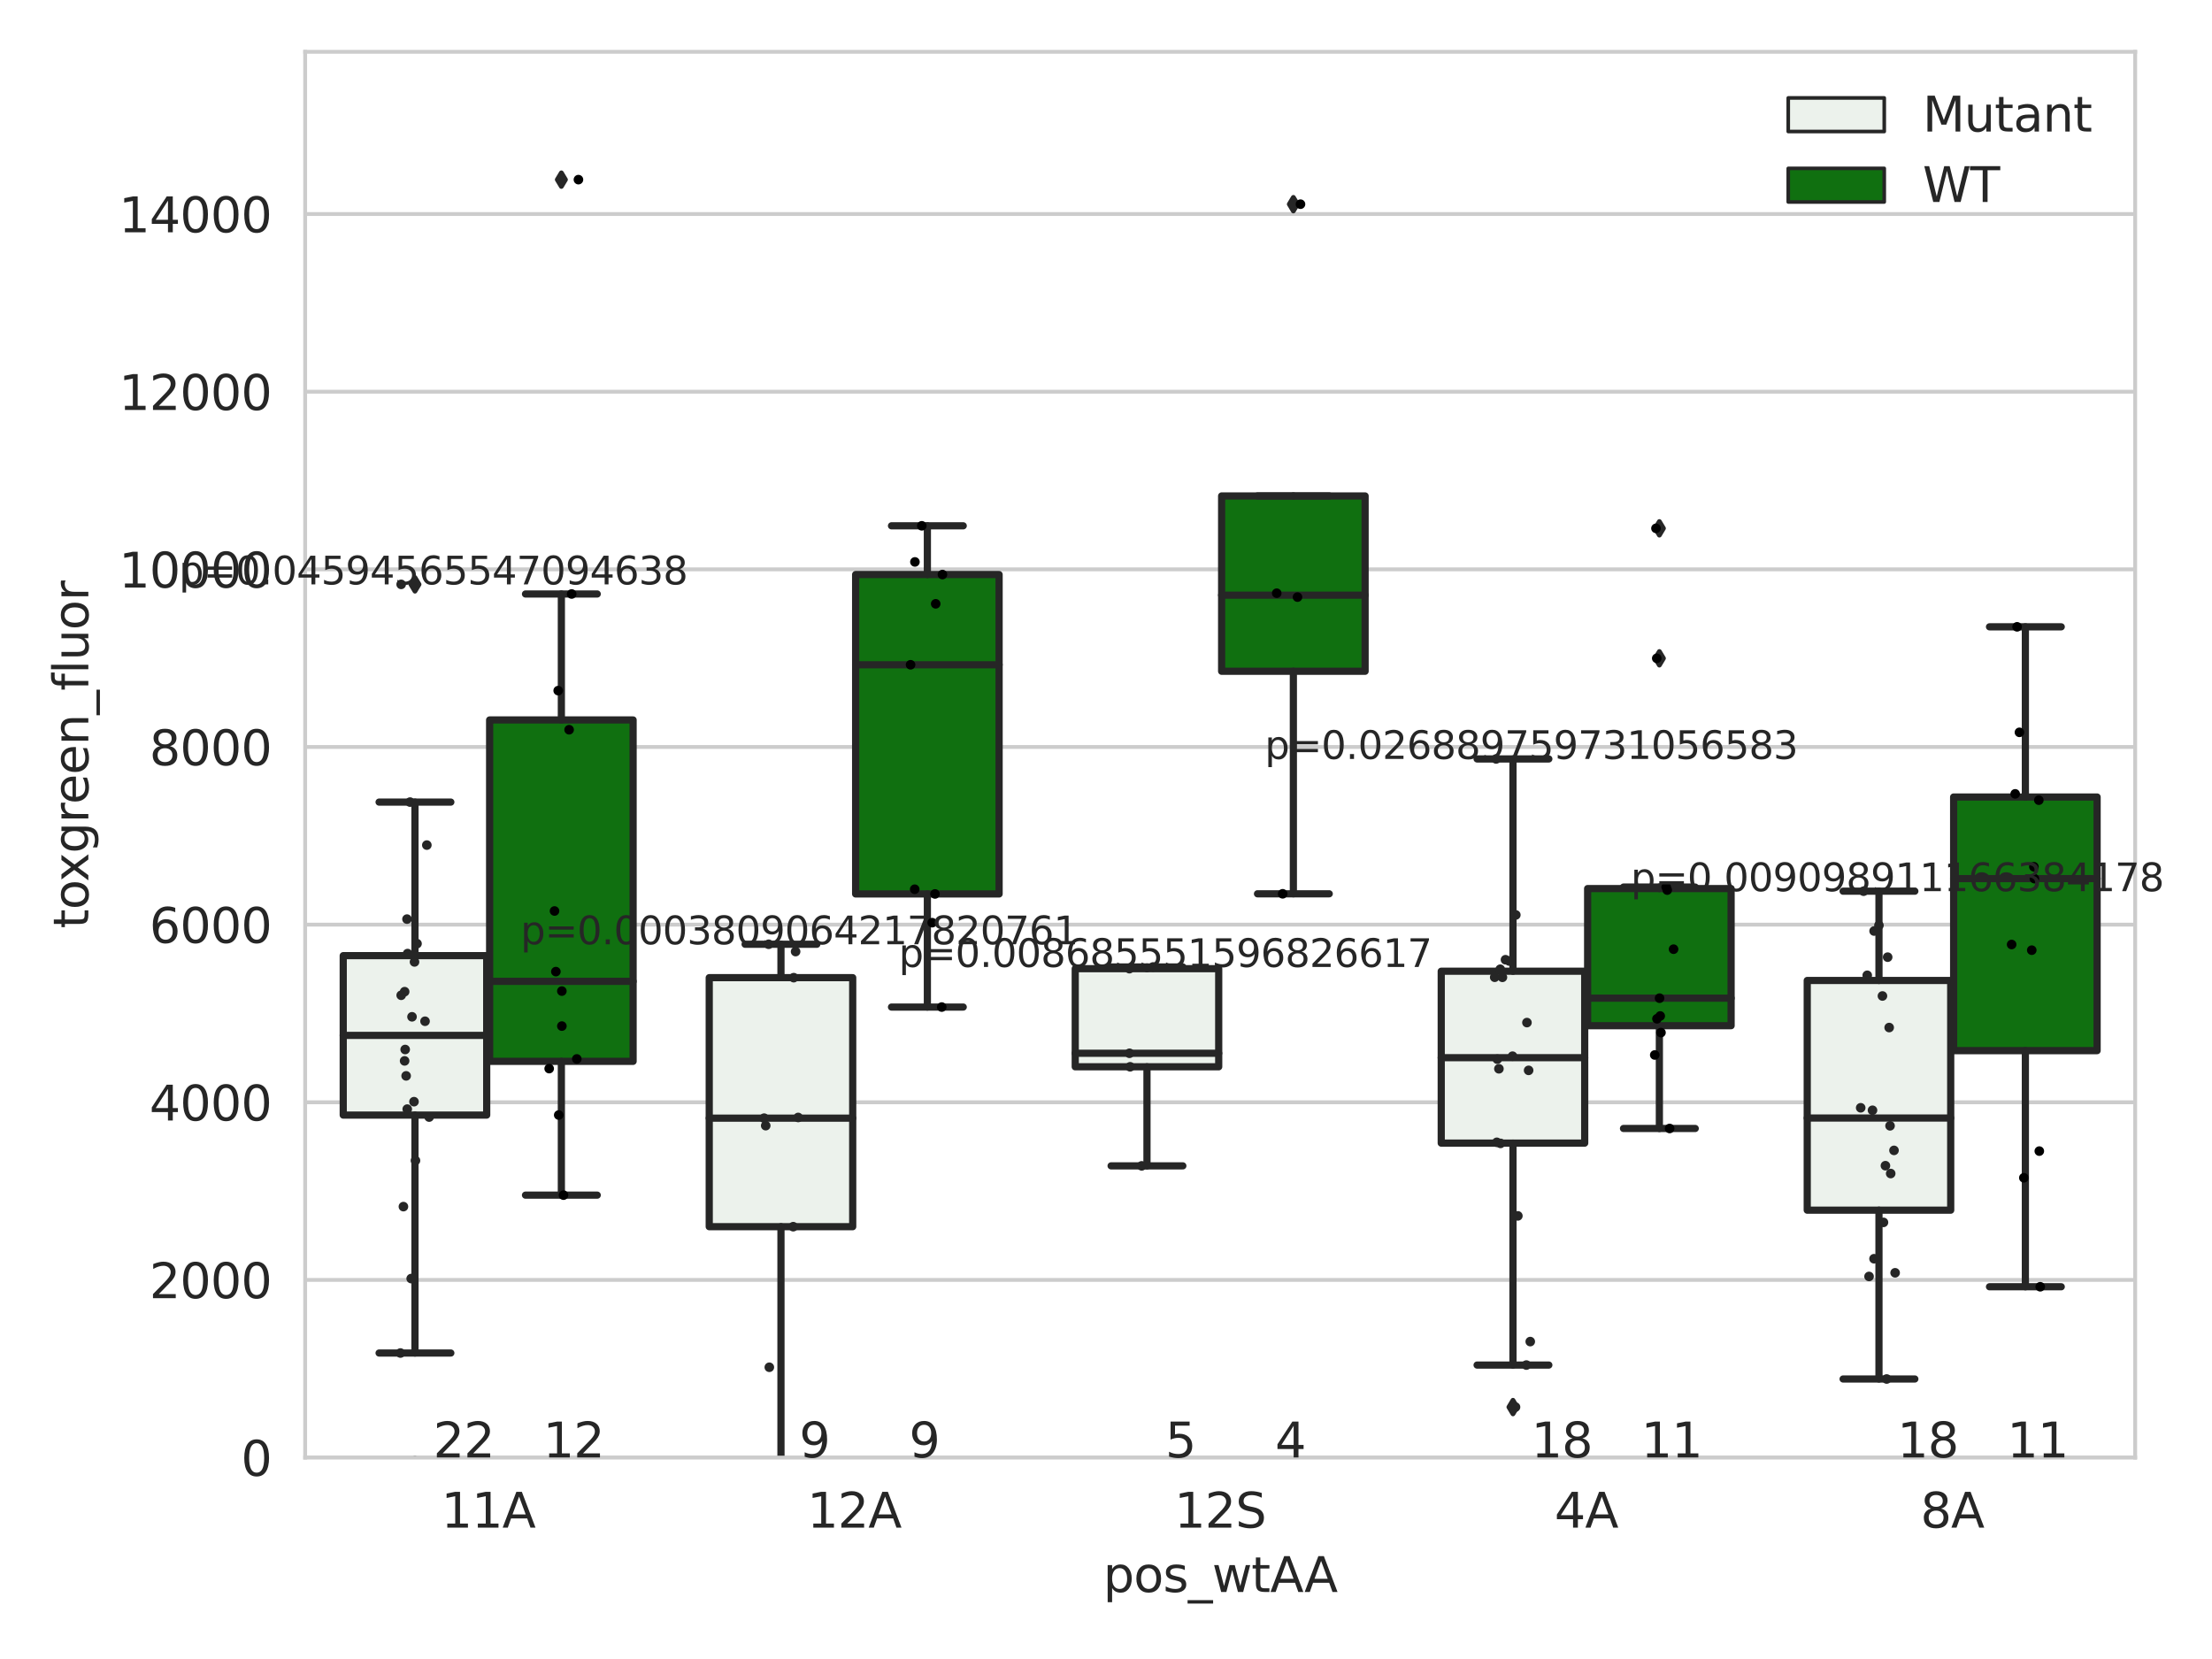 <?xml version="1.0" encoding="utf-8" standalone="no"?>
<!DOCTYPE svg PUBLIC "-//W3C//DTD SVG 1.1//EN"
  "http://www.w3.org/Graphics/SVG/1.1/DTD/svg11.dtd">
<svg xmlns:xlink="http://www.w3.org/1999/xlink" width="460.8pt" height="345.6pt" viewBox="0 0 460.8 345.6" xmlns="http://www.w3.org/2000/svg" version="1.1">
 <defs>
  <style type="text/css">*{stroke-linejoin: round; stroke-linecap: butt}</style>
 </defs>
 <g id="figure_1">
  <g id="patch_1">
   <path d="M 0 345.6 
L 460.8 345.6 
L 460.8 0 
L 0 0 
z
" style="fill: #ffffff"/>
  </g>
  <g id="axes_1">
   <g id="patch_2">
    <path d="M 63.571 303.64 
L 444.796 303.64 
L 444.796 10.8 
L 63.571 10.8 
z
" style="fill: #ffffff"/>
   </g>
   <g id="matplotlib.axis_1">
    <g id="xtick_1">
     <g id="text_1">
      <!-- 11A -->
      <g style="fill: #262626" transform="translate(91.911 318.238)scale(0.1 -0.1)">
       <defs>
        <path id="DejaVuSans-31" d="M 794 531 
L 1825 531 
L 1825 4091 
L 703 3866 
L 703 4441 
L 1819 4666 
L 2450 4666 
L 2450 531 
L 3481 531 
L 3481 0 
L 794 0 
L 794 531 
z
" transform="scale(0.016)"/>
        <path id="DejaVuSans-41" d="M 2188 4044 
L 1331 1722 
L 3047 1722 
L 2188 4044 
z
M 1831 4666 
L 2547 4666 
L 4325 0 
L 3669 0 
L 3244 1197 
L 1141 1197 
L 716 0 
L 50 0 
L 1831 4666 
z
" transform="scale(0.016)"/>
       </defs>
       <use xlink:href="#DejaVuSans-31"/>
       <use xlink:href="#DejaVuSans-31" x="63.623"/>
       <use xlink:href="#DejaVuSans-41" x="127.246"/>
      </g>
     </g>
    </g>
    <g id="xtick_2">
     <g id="text_2">
      <!-- 12A -->
      <g style="fill: #262626" transform="translate(168.156 318.238)scale(0.1 -0.1)">
       <defs>
        <path id="DejaVuSans-32" d="M 1228 531 
L 3431 531 
L 3431 0 
L 469 0 
L 469 531 
Q 828 903 1448 1529 
Q 2069 2156 2228 2338 
Q 2531 2678 2651 2914 
Q 2772 3150 2772 3378 
Q 2772 3750 2511 3984 
Q 2250 4219 1831 4219 
Q 1534 4219 1204 4116 
Q 875 4013 500 3803 
L 500 4441 
Q 881 4594 1212 4672 
Q 1544 4750 1819 4750 
Q 2544 4750 2975 4387 
Q 3406 4025 3406 3419 
Q 3406 3131 3298 2873 
Q 3191 2616 2906 2266 
Q 2828 2175 2409 1742 
Q 1991 1309 1228 531 
z
" transform="scale(0.016)"/>
       </defs>
       <use xlink:href="#DejaVuSans-31"/>
       <use xlink:href="#DejaVuSans-32" x="63.623"/>
       <use xlink:href="#DejaVuSans-41" x="127.246"/>
      </g>
     </g>
    </g>
    <g id="xtick_3">
     <g id="text_3">
      <!-- 12S -->
      <g style="fill: #262626" transform="translate(244.647 318.238)scale(0.1 -0.1)">
       <defs>
        <path id="DejaVuSans-53" d="M 3425 4513 
L 3425 3897 
Q 3066 4069 2747 4153 
Q 2428 4238 2131 4238 
Q 1616 4238 1336 4038 
Q 1056 3838 1056 3469 
Q 1056 3159 1242 3001 
Q 1428 2844 1947 2747 
L 2328 2669 
Q 3034 2534 3370 2195 
Q 3706 1856 3706 1288 
Q 3706 609 3251 259 
Q 2797 -91 1919 -91 
Q 1588 -91 1214 -16 
Q 841 59 441 206 
L 441 856 
Q 825 641 1194 531 
Q 1563 422 1919 422 
Q 2459 422 2753 634 
Q 3047 847 3047 1241 
Q 3047 1584 2836 1778 
Q 2625 1972 2144 2069 
L 1759 2144 
Q 1053 2284 737 2584 
Q 422 2884 422 3419 
Q 422 4038 858 4394 
Q 1294 4750 2059 4750 
Q 2388 4750 2728 4690 
Q 3069 4631 3425 4513 
z
" transform="scale(0.016)"/>
       </defs>
       <use xlink:href="#DejaVuSans-31"/>
       <use xlink:href="#DejaVuSans-32" x="63.623"/>
       <use xlink:href="#DejaVuSans-53" x="127.246"/>
      </g>
     </g>
    </g>
    <g id="xtick_4">
     <g id="text_4">
      <!-- 4A -->
      <g style="fill: #262626" transform="translate(323.827 318.238)scale(0.1 -0.1)">
       <defs>
        <path id="DejaVuSans-34" d="M 2419 4116 
L 825 1625 
L 2419 1625 
L 2419 4116 
z
M 2253 4666 
L 3047 4666 
L 3047 1625 
L 3713 1625 
L 3713 1100 
L 3047 1100 
L 3047 0 
L 2419 0 
L 2419 1100 
L 313 1100 
L 313 1709 
L 2253 4666 
z
" transform="scale(0.016)"/>
       </defs>
       <use xlink:href="#DejaVuSans-34"/>
       <use xlink:href="#DejaVuSans-41" x="63.623"/>
      </g>
     </g>
    </g>
    <g id="xtick_5">
     <g id="text_5">
      <!-- 8A -->
      <g style="fill: #262626" transform="translate(400.072 318.238)scale(0.1 -0.1)">
       <defs>
        <path id="DejaVuSans-38" d="M 2034 2216 
Q 1584 2216 1326 1975 
Q 1069 1734 1069 1313 
Q 1069 891 1326 650 
Q 1584 409 2034 409 
Q 2484 409 2743 651 
Q 3003 894 3003 1313 
Q 3003 1734 2745 1975 
Q 2488 2216 2034 2216 
z
M 1403 2484 
Q 997 2584 770 2862 
Q 544 3141 544 3541 
Q 544 4100 942 4425 
Q 1341 4750 2034 4750 
Q 2731 4750 3128 4425 
Q 3525 4100 3525 3541 
Q 3525 3141 3298 2862 
Q 3072 2584 2669 2484 
Q 3125 2378 3379 2068 
Q 3634 1759 3634 1313 
Q 3634 634 3220 271 
Q 2806 -91 2034 -91 
Q 1263 -91 848 271 
Q 434 634 434 1313 
Q 434 1759 690 2068 
Q 947 2378 1403 2484 
z
M 1172 3481 
Q 1172 3119 1398 2916 
Q 1625 2713 2034 2713 
Q 2441 2713 2670 2916 
Q 2900 3119 2900 3481 
Q 2900 3844 2670 4047 
Q 2441 4250 2034 4250 
Q 1625 4250 1398 4047 
Q 1172 3844 1172 3481 
z
" transform="scale(0.016)"/>
       </defs>
       <use xlink:href="#DejaVuSans-38"/>
       <use xlink:href="#DejaVuSans-41" x="63.623"/>
      </g>
     </g>
    </g>
    <g id="text_6">
     <!-- pos_wtAA -->
     <g style="fill: #262626" transform="translate(229.818 331.638)scale(0.1 -0.1)">
      <defs>
       <path id="DejaVuSans-70" d="M 1159 525 
L 1159 -1331 
L 581 -1331 
L 581 3500 
L 1159 3500 
L 1159 2969 
Q 1341 3281 1617 3432 
Q 1894 3584 2278 3584 
Q 2916 3584 3314 3078 
Q 3713 2572 3713 1747 
Q 3713 922 3314 415 
Q 2916 -91 2278 -91 
Q 1894 -91 1617 61 
Q 1341 213 1159 525 
z
M 3116 1747 
Q 3116 2381 2855 2742 
Q 2594 3103 2138 3103 
Q 1681 3103 1420 2742 
Q 1159 2381 1159 1747 
Q 1159 1113 1420 752 
Q 1681 391 2138 391 
Q 2594 391 2855 752 
Q 3116 1113 3116 1747 
z
" transform="scale(0.016)"/>
       <path id="DejaVuSans-6f" d="M 1959 3097 
Q 1497 3097 1228 2736 
Q 959 2375 959 1747 
Q 959 1119 1226 758 
Q 1494 397 1959 397 
Q 2419 397 2687 759 
Q 2956 1122 2956 1747 
Q 2956 2369 2687 2733 
Q 2419 3097 1959 3097 
z
M 1959 3584 
Q 2709 3584 3137 3096 
Q 3566 2609 3566 1747 
Q 3566 888 3137 398 
Q 2709 -91 1959 -91 
Q 1206 -91 779 398 
Q 353 888 353 1747 
Q 353 2609 779 3096 
Q 1206 3584 1959 3584 
z
" transform="scale(0.016)"/>
       <path id="DejaVuSans-73" d="M 2834 3397 
L 2834 2853 
Q 2591 2978 2328 3040 
Q 2066 3103 1784 3103 
Q 1356 3103 1142 2972 
Q 928 2841 928 2578 
Q 928 2378 1081 2264 
Q 1234 2150 1697 2047 
L 1894 2003 
Q 2506 1872 2764 1633 
Q 3022 1394 3022 966 
Q 3022 478 2636 193 
Q 2250 -91 1575 -91 
Q 1294 -91 989 -36 
Q 684 19 347 128 
L 347 722 
Q 666 556 975 473 
Q 1284 391 1588 391 
Q 1994 391 2212 530 
Q 2431 669 2431 922 
Q 2431 1156 2273 1281 
Q 2116 1406 1581 1522 
L 1381 1569 
Q 847 1681 609 1914 
Q 372 2147 372 2553 
Q 372 3047 722 3315 
Q 1072 3584 1716 3584 
Q 2034 3584 2315 3537 
Q 2597 3491 2834 3397 
z
" transform="scale(0.016)"/>
       <path id="DejaVuSans-5f" d="M 3263 -1063 
L 3263 -1509 
L -63 -1509 
L -63 -1063 
L 3263 -1063 
z
" transform="scale(0.016)"/>
       <path id="DejaVuSans-77" d="M 269 3500 
L 844 3500 
L 1563 769 
L 2278 3500 
L 2956 3500 
L 3675 769 
L 4391 3500 
L 4966 3500 
L 4050 0 
L 3372 0 
L 2619 2869 
L 1863 0 
L 1184 0 
L 269 3500 
z
" transform="scale(0.016)"/>
       <path id="DejaVuSans-74" d="M 1172 4494 
L 1172 3500 
L 2356 3500 
L 2356 3053 
L 1172 3053 
L 1172 1153 
Q 1172 725 1289 603 
Q 1406 481 1766 481 
L 2356 481 
L 2356 0 
L 1766 0 
Q 1100 0 847 248 
Q 594 497 594 1153 
L 594 3053 
L 172 3053 
L 172 3500 
L 594 3500 
L 594 4494 
L 1172 4494 
z
" transform="scale(0.016)"/>
      </defs>
      <use xlink:href="#DejaVuSans-70"/>
      <use xlink:href="#DejaVuSans-6f" x="63.477"/>
      <use xlink:href="#DejaVuSans-73" x="124.658"/>
      <use xlink:href="#DejaVuSans-5f" x="176.758"/>
      <use xlink:href="#DejaVuSans-77" x="226.758"/>
      <use xlink:href="#DejaVuSans-74" x="308.545"/>
      <use xlink:href="#DejaVuSans-41" x="347.754"/>
      <use xlink:href="#DejaVuSans-41" x="418.912"/>
     </g>
    </g>
   </g>
   <g id="matplotlib.axis_2">
    <g id="ytick_1">
     <g id="line2d_1">
      <path d="M 63.571 303.64 
L 444.796 303.64 
" clip-path="url(#p46368f289b)" style="fill: none; stroke: #cccccc; stroke-width: 0.8; stroke-linecap: round"/>
     </g>
     <g id="text_7">
      <!-- 0 -->
      <g style="fill: #262626" transform="translate(50.209 307.439)scale(0.1 -0.1)">
       <defs>
        <path id="DejaVuSans-30" d="M 2034 4250 
Q 1547 4250 1301 3770 
Q 1056 3291 1056 2328 
Q 1056 1369 1301 889 
Q 1547 409 2034 409 
Q 2525 409 2770 889 
Q 3016 1369 3016 2328 
Q 3016 3291 2770 3770 
Q 2525 4250 2034 4250 
z
M 2034 4750 
Q 2819 4750 3233 4129 
Q 3647 3509 3647 2328 
Q 3647 1150 3233 529 
Q 2819 -91 2034 -91 
Q 1250 -91 836 529 
Q 422 1150 422 2328 
Q 422 3509 836 4129 
Q 1250 4750 2034 4750 
z
" transform="scale(0.016)"/>
       </defs>
       <use xlink:href="#DejaVuSans-30"/>
      </g>
     </g>
    </g>
    <g id="ytick_2">
     <g id="line2d_2">
      <path d="M 63.571 266.633 
L 444.796 266.633 
" clip-path="url(#p46368f289b)" style="fill: none; stroke: #cccccc; stroke-width: 0.8; stroke-linecap: round"/>
     </g>
     <g id="text_8">
      <!-- 2000 -->
      <g style="fill: #262626" transform="translate(31.121 270.432)scale(0.1 -0.1)">
       <use xlink:href="#DejaVuSans-32"/>
       <use xlink:href="#DejaVuSans-30" x="63.623"/>
       <use xlink:href="#DejaVuSans-30" x="127.246"/>
       <use xlink:href="#DejaVuSans-30" x="190.869"/>
      </g>
     </g>
    </g>
    <g id="ytick_3">
     <g id="line2d_3">
      <path d="M 63.571 229.626 
L 444.796 229.626 
" clip-path="url(#p46368f289b)" style="fill: none; stroke: #cccccc; stroke-width: 0.8; stroke-linecap: round"/>
     </g>
     <g id="text_9">
      <!-- 4000 -->
      <g style="fill: #262626" transform="translate(31.121 233.425)scale(0.1 -0.1)">
       <use xlink:href="#DejaVuSans-34"/>
       <use xlink:href="#DejaVuSans-30" x="63.623"/>
       <use xlink:href="#DejaVuSans-30" x="127.246"/>
       <use xlink:href="#DejaVuSans-30" x="190.869"/>
      </g>
     </g>
    </g>
    <g id="ytick_4">
     <g id="line2d_4">
      <path d="M 63.571 192.619 
L 444.796 192.619 
" clip-path="url(#p46368f289b)" style="fill: none; stroke: #cccccc; stroke-width: 0.8; stroke-linecap: round"/>
     </g>
     <g id="text_10">
      <!-- 6000 -->
      <g style="fill: #262626" transform="translate(31.121 196.418)scale(0.1 -0.1)">
       <defs>
        <path id="DejaVuSans-36" d="M 2113 2584 
Q 1688 2584 1439 2293 
Q 1191 2003 1191 1497 
Q 1191 994 1439 701 
Q 1688 409 2113 409 
Q 2538 409 2786 701 
Q 3034 994 3034 1497 
Q 3034 2003 2786 2293 
Q 2538 2584 2113 2584 
z
M 3366 4563 
L 3366 3988 
Q 3128 4100 2886 4159 
Q 2644 4219 2406 4219 
Q 1781 4219 1451 3797 
Q 1122 3375 1075 2522 
Q 1259 2794 1537 2939 
Q 1816 3084 2150 3084 
Q 2853 3084 3261 2657 
Q 3669 2231 3669 1497 
Q 3669 778 3244 343 
Q 2819 -91 2113 -91 
Q 1303 -91 875 529 
Q 447 1150 447 2328 
Q 447 3434 972 4092 
Q 1497 4750 2381 4750 
Q 2619 4750 2861 4703 
Q 3103 4656 3366 4563 
z
" transform="scale(0.016)"/>
       </defs>
       <use xlink:href="#DejaVuSans-36"/>
       <use xlink:href="#DejaVuSans-30" x="63.623"/>
       <use xlink:href="#DejaVuSans-30" x="127.246"/>
       <use xlink:href="#DejaVuSans-30" x="190.869"/>
      </g>
     </g>
    </g>
    <g id="ytick_5">
     <g id="line2d_5">
      <path d="M 63.571 155.612 
L 444.796 155.612 
" clip-path="url(#p46368f289b)" style="fill: none; stroke: #cccccc; stroke-width: 0.8; stroke-linecap: round"/>
     </g>
     <g id="text_11">
      <!-- 8000 -->
      <g style="fill: #262626" transform="translate(31.121 159.411)scale(0.1 -0.1)">
       <use xlink:href="#DejaVuSans-38"/>
       <use xlink:href="#DejaVuSans-30" x="63.623"/>
       <use xlink:href="#DejaVuSans-30" x="127.246"/>
       <use xlink:href="#DejaVuSans-30" x="190.869"/>
      </g>
     </g>
    </g>
    <g id="ytick_6">
     <g id="line2d_6">
      <path d="M 63.571 118.604 
L 444.796 118.604 
" clip-path="url(#p46368f289b)" style="fill: none; stroke: #cccccc; stroke-width: 0.8; stroke-linecap: round"/>
     </g>
     <g id="text_12">
      <!-- 10000 -->
      <g style="fill: #262626" transform="translate(24.759 122.404)scale(0.1 -0.1)">
       <use xlink:href="#DejaVuSans-31"/>
       <use xlink:href="#DejaVuSans-30" x="63.623"/>
       <use xlink:href="#DejaVuSans-30" x="127.246"/>
       <use xlink:href="#DejaVuSans-30" x="190.869"/>
       <use xlink:href="#DejaVuSans-30" x="254.492"/>
      </g>
     </g>
    </g>
    <g id="ytick_7">
     <g id="line2d_7">
      <path d="M 63.571 81.597 
L 444.796 81.597 
" clip-path="url(#p46368f289b)" style="fill: none; stroke: #cccccc; stroke-width: 0.8; stroke-linecap: round"/>
     </g>
     <g id="text_13">
      <!-- 12000 -->
      <g style="fill: #262626" transform="translate(24.759 85.397)scale(0.1 -0.1)">
       <use xlink:href="#DejaVuSans-31"/>
       <use xlink:href="#DejaVuSans-32" x="63.623"/>
       <use xlink:href="#DejaVuSans-30" x="127.246"/>
       <use xlink:href="#DejaVuSans-30" x="190.869"/>
       <use xlink:href="#DejaVuSans-30" x="254.492"/>
      </g>
     </g>
    </g>
    <g id="ytick_8">
     <g id="line2d_8">
      <path d="M 63.571 44.59 
L 444.796 44.59 
" clip-path="url(#p46368f289b)" style="fill: none; stroke: #cccccc; stroke-width: 0.8; stroke-linecap: round"/>
     </g>
     <g id="text_14">
      <!-- 14000 -->
      <g style="fill: #262626" transform="translate(24.759 48.389)scale(0.1 -0.1)">
       <use xlink:href="#DejaVuSans-31"/>
       <use xlink:href="#DejaVuSans-34" x="63.623"/>
       <use xlink:href="#DejaVuSans-30" x="127.246"/>
       <use xlink:href="#DejaVuSans-30" x="190.869"/>
       <use xlink:href="#DejaVuSans-30" x="254.492"/>
      </g>
     </g>
    </g>
    <g id="text_15">
     <!-- toxgreen_fluor -->
     <g style="fill: #262626" transform="translate(18.401 193.415)rotate(-90)scale(0.1 -0.1)">
      <defs>
       <path id="DejaVuSans-78" d="M 3513 3500 
L 2247 1797 
L 3578 0 
L 2900 0 
L 1881 1375 
L 863 0 
L 184 0 
L 1544 1831 
L 300 3500 
L 978 3500 
L 1906 2253 
L 2834 3500 
L 3513 3500 
z
" transform="scale(0.016)"/>
       <path id="DejaVuSans-67" d="M 2906 1791 
Q 2906 2416 2648 2759 
Q 2391 3103 1925 3103 
Q 1463 3103 1205 2759 
Q 947 2416 947 1791 
Q 947 1169 1205 825 
Q 1463 481 1925 481 
Q 2391 481 2648 825 
Q 2906 1169 2906 1791 
z
M 3481 434 
Q 3481 -459 3084 -895 
Q 2688 -1331 1869 -1331 
Q 1566 -1331 1297 -1286 
Q 1028 -1241 775 -1147 
L 775 -588 
Q 1028 -725 1275 -790 
Q 1522 -856 1778 -856 
Q 2344 -856 2625 -561 
Q 2906 -266 2906 331 
L 2906 616 
Q 2728 306 2450 153 
Q 2172 0 1784 0 
Q 1141 0 747 490 
Q 353 981 353 1791 
Q 353 2603 747 3093 
Q 1141 3584 1784 3584 
Q 2172 3584 2450 3431 
Q 2728 3278 2906 2969 
L 2906 3500 
L 3481 3500 
L 3481 434 
z
" transform="scale(0.016)"/>
       <path id="DejaVuSans-72" d="M 2631 2963 
Q 2534 3019 2420 3045 
Q 2306 3072 2169 3072 
Q 1681 3072 1420 2755 
Q 1159 2438 1159 1844 
L 1159 0 
L 581 0 
L 581 3500 
L 1159 3500 
L 1159 2956 
Q 1341 3275 1631 3429 
Q 1922 3584 2338 3584 
Q 2397 3584 2469 3576 
Q 2541 3569 2628 3553 
L 2631 2963 
z
" transform="scale(0.016)"/>
       <path id="DejaVuSans-65" d="M 3597 1894 
L 3597 1613 
L 953 1613 
Q 991 1019 1311 708 
Q 1631 397 2203 397 
Q 2534 397 2845 478 
Q 3156 559 3463 722 
L 3463 178 
Q 3153 47 2828 -22 
Q 2503 -91 2169 -91 
Q 1331 -91 842 396 
Q 353 884 353 1716 
Q 353 2575 817 3079 
Q 1281 3584 2069 3584 
Q 2775 3584 3186 3129 
Q 3597 2675 3597 1894 
z
M 3022 2063 
Q 3016 2534 2758 2815 
Q 2500 3097 2075 3097 
Q 1594 3097 1305 2825 
Q 1016 2553 972 2059 
L 3022 2063 
z
" transform="scale(0.016)"/>
       <path id="DejaVuSans-6e" d="M 3513 2113 
L 3513 0 
L 2938 0 
L 2938 2094 
Q 2938 2591 2744 2837 
Q 2550 3084 2163 3084 
Q 1697 3084 1428 2787 
Q 1159 2491 1159 1978 
L 1159 0 
L 581 0 
L 581 3500 
L 1159 3500 
L 1159 2956 
Q 1366 3272 1645 3428 
Q 1925 3584 2291 3584 
Q 2894 3584 3203 3211 
Q 3513 2838 3513 2113 
z
" transform="scale(0.016)"/>
       <path id="DejaVuSans-66" d="M 2375 4863 
L 2375 4384 
L 1825 4384 
Q 1516 4384 1395 4259 
Q 1275 4134 1275 3809 
L 1275 3500 
L 2222 3500 
L 2222 3053 
L 1275 3053 
L 1275 0 
L 697 0 
L 697 3053 
L 147 3053 
L 147 3500 
L 697 3500 
L 697 3744 
Q 697 4328 969 4595 
Q 1241 4863 1831 4863 
L 2375 4863 
z
" transform="scale(0.016)"/>
       <path id="DejaVuSans-6c" d="M 603 4863 
L 1178 4863 
L 1178 0 
L 603 0 
L 603 4863 
z
" transform="scale(0.016)"/>
       <path id="DejaVuSans-75" d="M 544 1381 
L 544 3500 
L 1119 3500 
L 1119 1403 
Q 1119 906 1312 657 
Q 1506 409 1894 409 
Q 2359 409 2629 706 
Q 2900 1003 2900 1516 
L 2900 3500 
L 3475 3500 
L 3475 0 
L 2900 0 
L 2900 538 
Q 2691 219 2414 64 
Q 2138 -91 1772 -91 
Q 1169 -91 856 284 
Q 544 659 544 1381 
z
M 1991 3584 
L 1991 3584 
z
" transform="scale(0.016)"/>
      </defs>
      <use xlink:href="#DejaVuSans-74"/>
      <use xlink:href="#DejaVuSans-6f" x="39.209"/>
      <use xlink:href="#DejaVuSans-78" x="97.266"/>
      <use xlink:href="#DejaVuSans-67" x="156.445"/>
      <use xlink:href="#DejaVuSans-72" x="219.922"/>
      <use xlink:href="#DejaVuSans-65" x="258.785"/>
      <use xlink:href="#DejaVuSans-65" x="320.309"/>
      <use xlink:href="#DejaVuSans-6e" x="381.832"/>
      <use xlink:href="#DejaVuSans-5f" x="445.211"/>
      <use xlink:href="#DejaVuSans-66" x="495.211"/>
      <use xlink:href="#DejaVuSans-6c" x="530.416"/>
      <use xlink:href="#DejaVuSans-75" x="558.199"/>
      <use xlink:href="#DejaVuSans-6f" x="621.578"/>
      <use xlink:href="#DejaVuSans-72" x="682.76"/>
     </g>
    </g>
   </g>
   <g id="patch_3">
    <path d="M 71.501 232.29 
L 101.389 232.29 
L 101.389 199.081 
L 71.501 199.081 
L 71.501 232.29 
z
" clip-path="url(#p46368f289b)" style="fill: #ecf2ec; stroke: #262626; stroke-width: 1.5; stroke-linejoin: miter"/>
   </g>
   <g id="patch_4">
    <path d="M 101.999 221.099 
L 131.887 221.099 
L 131.887 149.98 
L 101.999 149.98 
L 101.999 221.099 
z
" clip-path="url(#p46368f289b)" style="fill: #107010; stroke: #262626; stroke-width: 1.5; stroke-linejoin: miter"/>
   </g>
   <g id="patch_5">
    <path d="M 147.746 255.54 
L 177.634 255.54 
L 177.634 203.666 
L 147.746 203.666 
L 147.746 255.54 
z
" clip-path="url(#p46368f289b)" style="fill: #ecf2ec; stroke: #262626; stroke-width: 1.5; stroke-linejoin: miter"/>
   </g>
   <g id="patch_6">
    <path d="M 178.244 186.228 
L 208.132 186.228 
L 208.132 119.689 
L 178.244 119.689 
L 178.244 186.228 
z
" clip-path="url(#p46368f289b)" style="fill: #107010; stroke: #262626; stroke-width: 1.5; stroke-linejoin: miter"/>
   </g>
   <g id="patch_7">
    <path d="M 223.991 222.234 
L 253.879 222.234 
L 253.879 201.794 
L 223.991 201.794 
L 223.991 222.234 
z
" clip-path="url(#p46368f289b)" style="fill: #ecf2ec; stroke: #262626; stroke-width: 1.5; stroke-linejoin: miter"/>
   </g>
   <g id="patch_8">
    <path d="M 254.488 139.838 
L 284.376 139.838 
L 284.376 103.315 
L 254.488 103.315 
L 254.488 139.838 
z
" clip-path="url(#p46368f289b)" style="fill: #107010; stroke: #262626; stroke-width: 1.5; stroke-linejoin: miter"/>
   </g>
   <g id="patch_9">
    <path d="M 300.235 238.133 
L 330.123 238.133 
L 330.123 202.326 
L 300.235 202.326 
L 300.235 238.133 
z
" clip-path="url(#p46368f289b)" style="fill: #ecf2ec; stroke: #262626; stroke-width: 1.5; stroke-linejoin: miter"/>
   </g>
   <g id="patch_10">
    <path d="M 330.733 213.671 
L 360.621 213.671 
L 360.621 185.105 
L 330.733 185.105 
L 330.733 213.671 
z
" clip-path="url(#p46368f289b)" style="fill: #107010; stroke: #262626; stroke-width: 1.5; stroke-linejoin: miter"/>
   </g>
   <g id="patch_11">
    <path d="M 376.48 252.102 
L 406.368 252.102 
L 406.368 204.249 
L 376.48 204.249 
L 376.48 252.102 
z
" clip-path="url(#p46368f289b)" style="fill: #ecf2ec; stroke: #262626; stroke-width: 1.5; stroke-linejoin: miter"/>
   </g>
   <g id="patch_12">
    <path d="M 406.978 218.868 
L 436.866 218.868 
L 436.866 166.032 
L 406.978 166.032 
L 406.978 218.868 
z
" clip-path="url(#p46368f289b)" style="fill: #107010; stroke: #262626; stroke-width: 1.5; stroke-linejoin: miter"/>
   </g>
   <g id="patch_13">
    <path d="M 101.694 303.64 
L 101.694 303.64 
L 101.694 303.64 
L 101.694 303.64 
z
" clip-path="url(#p46368f289b)" style="fill: #ecf2ec; stroke: #262626; stroke-width: 0.75; stroke-linejoin: miter"/>
   </g>
   <g id="patch_14">
    <path d="M 101.694 303.64 
L 101.694 303.64 
L 101.694 303.64 
L 101.694 303.64 
z
" clip-path="url(#p46368f289b)" style="fill: #107010; stroke: #262626; stroke-width: 0.75; stroke-linejoin: miter"/>
   </g>
   <g id="PathCollection_1"/>
   <g id="PathCollection_2"/>
   <g id="line2d_9">
    <path d="M 86.445 232.29 
L 86.445 281.859 
" clip-path="url(#p46368f289b)" style="fill: none; stroke: #262626; stroke-width: 1.5; stroke-linecap: round"/>
   </g>
   <g id="line2d_10">
    <path d="M 86.445 199.081 
L 86.445 167.092 
" clip-path="url(#p46368f289b)" style="fill: none; stroke: #262626; stroke-width: 1.5; stroke-linecap: round"/>
   </g>
   <g id="line2d_11">
    <path d="M 78.973 281.859 
L 93.917 281.859 
" clip-path="url(#p46368f289b)" style="fill: none; stroke: #262626; stroke-width: 1.5; stroke-linecap: round"/>
   </g>
   <g id="line2d_12">
    <path d="M 78.973 167.092 
L 93.917 167.092 
" clip-path="url(#p46368f289b)" style="fill: none; stroke: #262626; stroke-width: 1.5; stroke-linecap: round"/>
   </g>
   <g id="line2d_13">
    <defs>
     <path id="mb77c8ef77d" d="M -0 1.414 
L 0.849 0 
L 0 -1.414 
L -0.849 -0 
z
" style="stroke: #262626; stroke-linejoin: miter"/>
    </defs>
    <g clip-path="url(#p46368f289b)">
     <use xlink:href="#mb77c8ef77d" x="86.445" y="305.144" style="fill: #262626; stroke: #262626; stroke-linejoin: miter"/>
     <use xlink:href="#mb77c8ef77d" x="86.445" y="121.736" style="fill: #262626; stroke: #262626; stroke-linejoin: miter"/>
    </g>
   </g>
   <g id="line2d_14">
    <path d="M 116.943 221.099 
L 116.943 248.969 
" clip-path="url(#p46368f289b)" style="fill: none; stroke: #262626; stroke-width: 1.5; stroke-linecap: round"/>
   </g>
   <g id="line2d_15">
    <path d="M 116.943 149.98 
L 116.943 123.739 
" clip-path="url(#p46368f289b)" style="fill: none; stroke: #262626; stroke-width: 1.5; stroke-linecap: round"/>
   </g>
   <g id="line2d_16">
    <path d="M 109.471 248.969 
L 124.415 248.969 
" clip-path="url(#p46368f289b)" style="fill: none; stroke: #262626; stroke-width: 1.5; stroke-linecap: round"/>
   </g>
   <g id="line2d_17">
    <path d="M 109.471 123.739 
L 124.415 123.739 
" clip-path="url(#p46368f289b)" style="fill: none; stroke: #262626; stroke-width: 1.5; stroke-linecap: round"/>
   </g>
   <g id="line2d_18">
    <g clip-path="url(#p46368f289b)">
     <use xlink:href="#mb77c8ef77d" x="116.943" y="37.422" style="fill: #262626; stroke: #262626; stroke-linejoin: miter"/>
    </g>
   </g>
   <g id="line2d_19">
    <path d="M 162.69 255.54 
L 162.69 327.924 
" clip-path="url(#p46368f289b)" style="fill: none; stroke: #262626; stroke-width: 1.5; stroke-linecap: round"/>
   </g>
   <g id="line2d_20">
    <path d="M 162.69 203.666 
L 162.69 196.706 
" clip-path="url(#p46368f289b)" style="fill: none; stroke: #262626; stroke-width: 1.5; stroke-linecap: round"/>
   </g>
   <g id="line2d_21">
    <path d="M 155.218 327.924 
L 170.162 327.924 
" clip-path="url(#p46368f289b)" style="fill: none; stroke: #262626; stroke-width: 1.5; stroke-linecap: round"/>
   </g>
   <g id="line2d_22">
    <path d="M 155.218 196.706 
L 170.162 196.706 
" clip-path="url(#p46368f289b)" style="fill: none; stroke: #262626; stroke-width: 1.5; stroke-linecap: round"/>
   </g>
   <g id="line2d_23"/>
   <g id="line2d_24">
    <path d="M 193.188 186.228 
L 193.188 209.788 
" clip-path="url(#p46368f289b)" style="fill: none; stroke: #262626; stroke-width: 1.5; stroke-linecap: round"/>
   </g>
   <g id="line2d_25">
    <path d="M 193.188 119.689 
L 193.188 109.534 
" clip-path="url(#p46368f289b)" style="fill: none; stroke: #262626; stroke-width: 1.5; stroke-linecap: round"/>
   </g>
   <g id="line2d_26">
    <path d="M 185.716 209.788 
L 200.66 209.788 
" clip-path="url(#p46368f289b)" style="fill: none; stroke: #262626; stroke-width: 1.5; stroke-linecap: round"/>
   </g>
   <g id="line2d_27">
    <path d="M 185.716 109.534 
L 200.66 109.534 
" clip-path="url(#p46368f289b)" style="fill: none; stroke: #262626; stroke-width: 1.5; stroke-linecap: round"/>
   </g>
   <g id="line2d_28"/>
   <g id="line2d_29">
    <path d="M 238.935 222.234 
L 238.935 242.87 
" clip-path="url(#p46368f289b)" style="fill: none; stroke: #262626; stroke-width: 1.5; stroke-linecap: round"/>
   </g>
   <g id="line2d_30">
    <path d="M 238.935 201.794 
L 238.935 201.436 
" clip-path="url(#p46368f289b)" style="fill: none; stroke: #262626; stroke-width: 1.5; stroke-linecap: round"/>
   </g>
   <g id="line2d_31">
    <path d="M 231.463 242.87 
L 246.407 242.87 
" clip-path="url(#p46368f289b)" style="fill: none; stroke: #262626; stroke-width: 1.5; stroke-linecap: round"/>
   </g>
   <g id="line2d_32">
    <path d="M 231.463 201.436 
L 246.407 201.436 
" clip-path="url(#p46368f289b)" style="fill: none; stroke: #262626; stroke-width: 1.5; stroke-linecap: round"/>
   </g>
   <g id="line2d_33"/>
   <g id="line2d_34">
    <path d="M 269.432 139.838 
L 269.432 186.195 
" clip-path="url(#p46368f289b)" style="fill: none; stroke: #262626; stroke-width: 1.5; stroke-linecap: round"/>
   </g>
   <g id="line2d_35">
    <path d="M 269.432 103.315 
L 269.432 103.315 
" clip-path="url(#p46368f289b)" style="fill: none; stroke: #262626; stroke-width: 1.5; stroke-linecap: round"/>
   </g>
   <g id="line2d_36">
    <path d="M 261.96 186.195 
L 276.904 186.195 
" clip-path="url(#p46368f289b)" style="fill: none; stroke: #262626; stroke-width: 1.5; stroke-linecap: round"/>
   </g>
   <g id="line2d_37">
    <path d="M 261.96 103.315 
L 276.904 103.315 
" clip-path="url(#p46368f289b)" style="fill: none; stroke: #262626; stroke-width: 1.5; stroke-linecap: round"/>
   </g>
   <g id="line2d_38">
    <g clip-path="url(#p46368f289b)">
     <use xlink:href="#mb77c8ef77d" x="269.432" y="42.536" style="fill: #262626; stroke: #262626; stroke-linejoin: miter"/>
    </g>
   </g>
   <g id="line2d_39">
    <path d="M 315.179 238.133 
L 315.179 284.367 
" clip-path="url(#p46368f289b)" style="fill: none; stroke: #262626; stroke-width: 1.5; stroke-linecap: round"/>
   </g>
   <g id="line2d_40">
    <path d="M 315.179 202.326 
L 315.179 158.103 
" clip-path="url(#p46368f289b)" style="fill: none; stroke: #262626; stroke-width: 1.5; stroke-linecap: round"/>
   </g>
   <g id="line2d_41">
    <path d="M 307.707 284.367 
L 322.651 284.367 
" clip-path="url(#p46368f289b)" style="fill: none; stroke: #262626; stroke-width: 1.5; stroke-linecap: round"/>
   </g>
   <g id="line2d_42">
    <path d="M 307.707 158.103 
L 322.651 158.103 
" clip-path="url(#p46368f289b)" style="fill: none; stroke: #262626; stroke-width: 1.5; stroke-linecap: round"/>
   </g>
   <g id="line2d_43">
    <g clip-path="url(#p46368f289b)">
     <use xlink:href="#mb77c8ef77d" x="315.179" y="293.119" style="fill: #262626; stroke: #262626; stroke-linejoin: miter"/>
    </g>
   </g>
   <g id="line2d_44">
    <path d="M 345.677 213.671 
L 345.677 235.083 
" clip-path="url(#p46368f289b)" style="fill: none; stroke: #262626; stroke-width: 1.5; stroke-linecap: round"/>
   </g>
   <g id="line2d_45">
    <path d="M 345.677 185.105 
L 345.677 184.79 
" clip-path="url(#p46368f289b)" style="fill: none; stroke: #262626; stroke-width: 1.5; stroke-linecap: round"/>
   </g>
   <g id="line2d_46">
    <path d="M 338.205 235.083 
L 353.149 235.083 
" clip-path="url(#p46368f289b)" style="fill: none; stroke: #262626; stroke-width: 1.5; stroke-linecap: round"/>
   </g>
   <g id="line2d_47">
    <path d="M 338.205 184.79 
L 353.149 184.79 
" clip-path="url(#p46368f289b)" style="fill: none; stroke: #262626; stroke-width: 1.5; stroke-linecap: round"/>
   </g>
   <g id="line2d_48">
    <g clip-path="url(#p46368f289b)">
     <use xlink:href="#mb77c8ef77d" x="345.677" y="137.14" style="fill: #262626; stroke: #262626; stroke-linejoin: miter"/>
     <use xlink:href="#mb77c8ef77d" x="345.677" y="110.063" style="fill: #262626; stroke: #262626; stroke-linejoin: miter"/>
    </g>
   </g>
   <g id="line2d_49">
    <path d="M 391.424 252.102 
L 391.424 287.268 
" clip-path="url(#p46368f289b)" style="fill: none; stroke: #262626; stroke-width: 1.5; stroke-linecap: round"/>
   </g>
   <g id="line2d_50">
    <path d="M 391.424 204.249 
L 391.424 185.651 
" clip-path="url(#p46368f289b)" style="fill: none; stroke: #262626; stroke-width: 1.5; stroke-linecap: round"/>
   </g>
   <g id="line2d_51">
    <path d="M 383.952 287.268 
L 398.896 287.268 
" clip-path="url(#p46368f289b)" style="fill: none; stroke: #262626; stroke-width: 1.5; stroke-linecap: round"/>
   </g>
   <g id="line2d_52">
    <path d="M 383.952 185.651 
L 398.896 185.651 
" clip-path="url(#p46368f289b)" style="fill: none; stroke: #262626; stroke-width: 1.5; stroke-linecap: round"/>
   </g>
   <g id="line2d_53"/>
   <g id="line2d_54">
    <path d="M 421.922 218.868 
L 421.922 268.054 
" clip-path="url(#p46368f289b)" style="fill: none; stroke: #262626; stroke-width: 1.5; stroke-linecap: round"/>
   </g>
   <g id="line2d_55">
    <path d="M 421.922 166.032 
L 421.922 130.578 
" clip-path="url(#p46368f289b)" style="fill: none; stroke: #262626; stroke-width: 1.5; stroke-linecap: round"/>
   </g>
   <g id="line2d_56">
    <path d="M 414.45 268.054 
L 429.394 268.054 
" clip-path="url(#p46368f289b)" style="fill: none; stroke: #262626; stroke-width: 1.5; stroke-linecap: round"/>
   </g>
   <g id="line2d_57">
    <path d="M 414.45 130.578 
L 429.394 130.578 
" clip-path="url(#p46368f289b)" style="fill: none; stroke: #262626; stroke-width: 1.5; stroke-linecap: round"/>
   </g>
   <g id="line2d_58"/>
   <g id="line2d_59">
    <path d="M 71.501 215.687 
L 101.389 215.687 
" clip-path="url(#p46368f289b)" style="fill: none; stroke: #262626; stroke-width: 1.5; stroke-linecap: round"/>
   </g>
   <g id="line2d_60">
    <path d="M 101.999 204.434 
L 131.887 204.434 
" clip-path="url(#p46368f289b)" style="fill: none; stroke: #262626; stroke-width: 1.5; stroke-linecap: round"/>
   </g>
   <g id="line2d_61">
    <path d="M 147.746 232.934 
L 177.634 232.934 
" clip-path="url(#p46368f289b)" style="fill: none; stroke: #262626; stroke-width: 1.5; stroke-linecap: round"/>
   </g>
   <g id="line2d_62">
    <path d="M 178.244 138.482 
L 208.132 138.482 
" clip-path="url(#p46368f289b)" style="fill: none; stroke: #262626; stroke-width: 1.5; stroke-linecap: round"/>
   </g>
   <g id="line2d_63">
    <path d="M 223.991 219.418 
L 253.879 219.418 
" clip-path="url(#p46368f289b)" style="fill: none; stroke: #262626; stroke-width: 1.5; stroke-linecap: round"/>
   </g>
   <g id="line2d_64">
    <path d="M 254.488 123.981 
L 284.376 123.981 
" clip-path="url(#p46368f289b)" style="fill: none; stroke: #262626; stroke-width: 1.5; stroke-linecap: round"/>
   </g>
   <g id="line2d_65">
    <path d="M 300.235 220.335 
L 330.123 220.335 
" clip-path="url(#p46368f289b)" style="fill: none; stroke: #262626; stroke-width: 1.5; stroke-linecap: round"/>
   </g>
   <g id="line2d_66">
    <path d="M 330.733 207.939 
L 360.621 207.939 
" clip-path="url(#p46368f289b)" style="fill: none; stroke: #262626; stroke-width: 1.5; stroke-linecap: round"/>
   </g>
   <g id="line2d_67">
    <path d="M 376.48 232.909 
L 406.368 232.909 
" clip-path="url(#p46368f289b)" style="fill: none; stroke: #262626; stroke-width: 1.5; stroke-linecap: round"/>
   </g>
   <g id="line2d_68">
    <path d="M 406.978 183.034 
L 436.866 183.034 
" clip-path="url(#p46368f289b)" style="fill: none; stroke: #262626; stroke-width: 1.5; stroke-linecap: round"/>
   </g>
   <g id="patch_15">
    <path d="M 63.571 303.64 
L 63.571 10.8 
" style="fill: none; stroke: #cccccc; stroke-width: 0.8; stroke-linejoin: miter; stroke-linecap: square"/>
   </g>
   <g id="patch_16">
    <path d="M 444.796 303.64 
L 444.796 10.8 
" style="fill: none; stroke: #cccccc; stroke-width: 0.8; stroke-linejoin: miter; stroke-linecap: square"/>
   </g>
   <g id="patch_17">
    <path d="M 63.571 303.64 
L 444.796 303.64 
" style="fill: none; stroke: #cccccc; stroke-width: 0.8; stroke-linejoin: miter; stroke-linecap: square"/>
   </g>
   <g id="patch_18">
    <path d="M 63.571 10.8 
L 444.796 10.8 
" style="fill: none; stroke: #cccccc; stroke-width: 0.8; stroke-linejoin: miter; stroke-linecap: square"/>
   </g>
   <g id="PathCollection_3">
    <defs>
     <path id="C0_0_c62bd4fcbc" d="M 0 1 
C 0.265 1 0.52 0.895 0.707 0.707 
C 0.895 0.52 1 0.265 1 -0 
C 1 -0.265 0.895 -0.52 0.707 -0.707 
C 0.52 -0.895 0.265 -1 0 -1 
C -0.265 -1 -0.52 -0.895 -0.707 -0.707 
C -0.895 -0.52 -1 -0.265 -1 0 
C -1 0.265 -0.895 0.52 -0.707 0.707 
C -0.52 0.895 -0.265 1 0 1 
z
"/>
    </defs>
    <g clip-path="url(#p46368f289b)">
     <use xlink:href="#C0_0_c62bd4fcbc" x="84.296" y="206.585" style="fill: #262626"/>
    </g>
    <g clip-path="url(#p46368f289b)">
     <use xlink:href="#C0_0_c62bd4fcbc" x="83.416" y="281.859" style="fill: #262626"/>
    </g>
    <g clip-path="url(#p46368f289b)">
     <use xlink:href="#C0_0_c62bd4fcbc" x="83.571" y="121.736" style="fill: #262626"/>
    </g>
    <g clip-path="url(#p46368f289b)">
     <use xlink:href="#C0_0_c62bd4fcbc" x="85.42" y="167.092" style="fill: #262626"/>
    </g>
    <g clip-path="url(#p46368f289b)">
     <use xlink:href="#C0_0_c62bd4fcbc" x="86.243" y="229.5" style="fill: #262626"/>
    </g>
    <g clip-path="url(#p46368f289b)">
     <use xlink:href="#C0_0_c62bd4fcbc" x="89.4" y="232.705" style="fill: #262626"/>
    </g>
    <g clip-path="url(#p46368f289b)">
     <use xlink:href="#C0_0_c62bd4fcbc" x="83.577" y="207.332" style="fill: #262626"/>
    </g>
    <g clip-path="url(#p46368f289b)">
     <use xlink:href="#C0_0_c62bd4fcbc" x="84.606" y="224.124" style="fill: #262626"/>
    </g>
    <g clip-path="url(#p46368f289b)">
     <use xlink:href="#C0_0_c62bd4fcbc" x="86.873" y="196.581" style="fill: #262626"/>
    </g>
    <g clip-path="url(#p46368f289b)">
     <use xlink:href="#C0_0_c62bd4fcbc" x="84.837" y="231.047" style="fill: #262626"/>
    </g>
    <g clip-path="url(#p46368f289b)">
     <use xlink:href="#C0_0_c62bd4fcbc" x="84.495" y="305.144" style="fill: #262626"/>
    </g>
    <g clip-path="url(#p46368f289b)">
     <use xlink:href="#C0_0_c62bd4fcbc" x="84.04" y="251.36" style="fill: #262626"/>
    </g>
    <g clip-path="url(#p46368f289b)">
     <use xlink:href="#C0_0_c62bd4fcbc" x="84.288" y="221.002" style="fill: #262626"/>
    </g>
    <g clip-path="url(#p46368f289b)">
     <use xlink:href="#C0_0_c62bd4fcbc" x="86.55" y="241.767" style="fill: #262626"/>
    </g>
    <g clip-path="url(#p46368f289b)">
     <use xlink:href="#C0_0_c62bd4fcbc" x="88.919" y="176.046" style="fill: #262626"/>
    </g>
    <g clip-path="url(#p46368f289b)">
     <use xlink:href="#C0_0_c62bd4fcbc" x="84.406" y="218.63" style="fill: #262626"/>
    </g>
    <g clip-path="url(#p46368f289b)">
     <use xlink:href="#C0_0_c62bd4fcbc" x="84.91" y="198.647" style="fill: #262626"/>
    </g>
    <g clip-path="url(#p46368f289b)">
     <use xlink:href="#C0_0_c62bd4fcbc" x="88.543" y="212.745" style="fill: #262626"/>
    </g>
    <g clip-path="url(#p46368f289b)">
     <use xlink:href="#C0_0_c62bd4fcbc" x="86.351" y="200.385" style="fill: #262626"/>
    </g>
    <g clip-path="url(#p46368f289b)">
     <use xlink:href="#C0_0_c62bd4fcbc" x="84.785" y="191.466" style="fill: #262626"/>
    </g>
    <g clip-path="url(#p46368f289b)">
     <use xlink:href="#C0_0_c62bd4fcbc" x="85.658" y="266.351" style="fill: #262626"/>
    </g>
    <g clip-path="url(#p46368f289b)">
     <use xlink:href="#C0_0_c62bd4fcbc" x="85.831" y="211.819" style="fill: #262626"/>
    </g>
   </g>
   <g id="PathCollection_4">
    <defs>
     <path id="C1_0_74cfab2bd3" d="M 0 1 
C 0.265 1 0.52 0.895 0.707 0.707 
C 0.895 0.52 1 0.265 1 -0 
C 1 -0.265 0.895 -0.52 0.707 -0.707 
C 0.52 -0.895 0.265 -1 0 -1 
C -0.265 -1 -0.52 -0.895 -0.707 -0.707 
C -0.895 -0.52 -1 -0.265 -1 0 
C -1 0.265 -0.895 0.52 -0.707 0.707 
C -0.52 0.895 -0.265 1 0 1 
z
"/>
    </defs>
    <g clip-path="url(#p46368f289b)">
     <use xlink:href="#C1_0_74cfab2bd3" x="117.044" y="206.462"/>
    </g>
    <g clip-path="url(#p46368f289b)">
     <use xlink:href="#C1_0_74cfab2bd3" x="116.394" y="232.281"/>
    </g>
    <g clip-path="url(#p46368f289b)">
     <use xlink:href="#C1_0_74cfab2bd3" x="115.517" y="189.776"/>
    </g>
    <g clip-path="url(#p46368f289b)">
     <use xlink:href="#C1_0_74cfab2bd3" x="116.284" y="143.87"/>
    </g>
    <g clip-path="url(#p46368f289b)">
     <use xlink:href="#C1_0_74cfab2bd3" x="119.09" y="123.739"/>
    </g>
    <g clip-path="url(#p46368f289b)">
     <use xlink:href="#C1_0_74cfab2bd3" x="117.047" y="213.751"/>
    </g>
    <g clip-path="url(#p46368f289b)">
     <use xlink:href="#C1_0_74cfab2bd3" x="120.499" y="37.422"/>
    </g>
    <g clip-path="url(#p46368f289b)">
     <use xlink:href="#C1_0_74cfab2bd3" x="120.162" y="220.596"/>
    </g>
    <g clip-path="url(#p46368f289b)">
     <use xlink:href="#C1_0_74cfab2bd3" x="115.8" y="202.406"/>
    </g>
    <g clip-path="url(#p46368f289b)">
     <use xlink:href="#C1_0_74cfab2bd3" x="114.404" y="222.611"/>
    </g>
    <g clip-path="url(#p46368f289b)">
     <use xlink:href="#C1_0_74cfab2bd3" x="118.557" y="152.017"/>
    </g>
    <g clip-path="url(#p46368f289b)">
     <use xlink:href="#C1_0_74cfab2bd3" x="117.387" y="248.969"/>
    </g>
   </g>
   <g id="PathCollection_5">
    <defs>
     <path id="C2_0_2ca6f14c16" d="M 0 1 
C 0.265 1 0.52 0.895 0.707 0.707 
C 0.895 0.52 1 0.265 1 -0 
C 1 -0.265 0.895 -0.52 0.707 -0.707 
C 0.52 -0.895 0.265 -1 0 -1 
C -0.265 -1 -0.52 -0.895 -0.707 -0.707 
C -0.895 -0.52 -1 -0.265 -1 0 
C -1 0.265 -0.895 0.52 -0.707 0.707 
C -0.52 0.895 -0.265 1 0 1 
z
"/>
    </defs>
    <g clip-path="url(#p46368f289b)">
     <use xlink:href="#C2_0_2ca6f14c16" x="165.346" y="203.666" style="fill: #262626"/>
    </g>
    <g clip-path="url(#p46368f289b)">
     <use xlink:href="#C2_0_2ca6f14c16" x="165.244" y="255.54" style="fill: #262626"/>
    </g>
    <g clip-path="url(#p46368f289b)">
     <use xlink:href="#C2_0_2ca6f14c16" x="160.265" y="284.825" style="fill: #262626"/>
    </g>
    <g clip-path="url(#p46368f289b)">
     <use xlink:href="#C2_0_2ca6f14c16" x="163.576" y="327.924" style="fill: #262626"/>
    </g>
    <g clip-path="url(#p46368f289b)">
     <use xlink:href="#C2_0_2ca6f14c16" x="159.18" y="232.934" style="fill: #262626"/>
    </g>
    <g clip-path="url(#p46368f289b)">
     <use xlink:href="#C2_0_2ca6f14c16" x="165.739" y="198.232" style="fill: #262626"/>
    </g>
    <g clip-path="url(#p46368f289b)">
     <use xlink:href="#C2_0_2ca6f14c16" x="159.513" y="234.495" style="fill: #262626"/>
    </g>
    <g clip-path="url(#p46368f289b)">
     <use xlink:href="#C2_0_2ca6f14c16" x="160.124" y="196.706" style="fill: #262626"/>
    </g>
    <g clip-path="url(#p46368f289b)">
     <use xlink:href="#C2_0_2ca6f14c16" x="166.276" y="232.787" style="fill: #262626"/>
    </g>
   </g>
   <g id="PathCollection_6">
    <defs>
     <path id="C3_0_da937583ab" d="M 0 1 
C 0.265 1 0.52 0.895 0.707 0.707 
C 0.895 0.52 1 0.265 1 -0 
C 1 -0.265 0.895 -0.52 0.707 -0.707 
C 0.52 -0.895 0.265 -1 0 -1 
C -0.265 -1 -0.52 -0.895 -0.707 -0.707 
C -0.895 -0.52 -1 -0.265 -1 0 
C -1 0.265 -0.895 0.52 -0.707 0.707 
C -0.52 0.895 -0.265 1 0 1 
z
"/>
    </defs>
    <g clip-path="url(#p46368f289b)">
     <use xlink:href="#C3_0_da937583ab" x="196.33" y="119.689"/>
    </g>
    <g clip-path="url(#p46368f289b)">
     <use xlink:href="#C3_0_da937583ab" x="189.689" y="138.482"/>
    </g>
    <g clip-path="url(#p46368f289b)">
     <use xlink:href="#C3_0_da937583ab" x="190.551" y="185.243"/>
    </g>
    <g clip-path="url(#p46368f289b)">
     <use xlink:href="#C3_0_da937583ab" x="194.778" y="186.228"/>
    </g>
    <g clip-path="url(#p46368f289b)">
     <use xlink:href="#C3_0_da937583ab" x="190.596" y="117.058"/>
    </g>
    <g clip-path="url(#p46368f289b)">
     <use xlink:href="#C3_0_da937583ab" x="194.924" y="125.785"/>
    </g>
    <g clip-path="url(#p46368f289b)">
     <use xlink:href="#C3_0_da937583ab" x="192.027" y="109.534"/>
    </g>
    <g clip-path="url(#p46368f289b)">
     <use xlink:href="#C3_0_da937583ab" x="196.183" y="209.788"/>
    </g>
    <g clip-path="url(#p46368f289b)">
     <use xlink:href="#C3_0_da937583ab" x="194.192" y="192.211"/>
    </g>
   </g>
   <g id="PathCollection_7">
    <defs>
     <path id="C4_0_1af7fb41e9" d="M 0 1 
C 0.265 1 0.52 0.895 0.707 0.707 
C 0.895 0.52 1 0.265 1 -0 
C 1 -0.265 0.895 -0.52 0.707 -0.707 
C 0.52 -0.895 0.265 -1 0 -1 
C -0.265 -1 -0.52 -0.895 -0.707 -0.707 
C -0.895 -0.52 -1 -0.265 -1 0 
C -1 0.265 -0.895 0.52 -0.707 0.707 
C -0.52 0.895 -0.265 1 0 1 
z
"/>
    </defs>
    <g clip-path="url(#p46368f289b)">
     <use xlink:href="#C4_0_1af7fb41e9" x="235.276" y="201.794" style="fill: #262626"/>
    </g>
    <g clip-path="url(#p46368f289b)">
     <use xlink:href="#C4_0_1af7fb41e9" x="235.288" y="219.418" style="fill: #262626"/>
    </g>
    <g clip-path="url(#p46368f289b)">
     <use xlink:href="#C4_0_1af7fb41e9" x="237.834" y="242.87" style="fill: #262626"/>
    </g>
    <g clip-path="url(#p46368f289b)">
     <use xlink:href="#C4_0_1af7fb41e9" x="240.209" y="201.436" style="fill: #262626"/>
    </g>
    <g clip-path="url(#p46368f289b)">
     <use xlink:href="#C4_0_1af7fb41e9" x="235.423" y="222.234" style="fill: #262626"/>
    </g>
   </g>
   <g id="PathCollection_8">
    <defs>
     <path id="C5_0_83b49d138f" d="M 0 1 
C 0.265 1 0.52 0.895 0.707 0.707 
C 0.895 0.52 1 0.265 1 -0 
C 1 -0.265 0.895 -0.52 0.707 -0.707 
C 0.52 -0.895 0.265 -1 0 -1 
C -0.265 -1 -0.52 -0.895 -0.707 -0.707 
C -0.895 -0.52 -1 -0.265 -1 0 
C -1 0.265 -0.895 0.52 -0.707 0.707 
C -0.52 0.895 -0.265 1 0 1 
z
"/>
    </defs>
    <g clip-path="url(#p46368f289b)">
     <use xlink:href="#C5_0_83b49d138f" x="267.201" y="186.195"/>
    </g>
    <g clip-path="url(#p46368f289b)">
     <use xlink:href="#C5_0_83b49d138f" x="265.965" y="123.575"/>
    </g>
    <g clip-path="url(#p46368f289b)">
     <use xlink:href="#C5_0_83b49d138f" x="270.915" y="42.536"/>
    </g>
    <g clip-path="url(#p46368f289b)">
     <use xlink:href="#C5_0_83b49d138f" x="270.295" y="124.386"/>
    </g>
   </g>
   <g id="PathCollection_9">
    <defs>
     <path id="C6_0_8956566e1e" d="M 0 1 
C 0.265 1 0.52 0.895 0.707 0.707 
C 0.895 0.52 1 0.265 1 -0 
C 1 -0.265 0.895 -0.52 0.707 -0.707 
C 0.52 -0.895 0.265 -1 0 -1 
C -0.265 -1 -0.52 -0.895 -0.707 -0.707 
C -0.895 -0.52 -1 -0.265 -1 0 
C -1 0.265 -0.895 0.52 -0.707 0.707 
C -0.52 0.895 -0.265 1 0 1 
z
"/>
    </defs>
    <g clip-path="url(#p46368f289b)">
     <use xlink:href="#C6_0_8956566e1e" x="316.198" y="253.29" style="fill: #262626"/>
    </g>
    <g clip-path="url(#p46368f289b)">
     <use xlink:href="#C6_0_8956566e1e" x="312.529" y="201.908" style="fill: #262626"/>
    </g>
    <g clip-path="url(#p46368f289b)">
     <use xlink:href="#C6_0_8956566e1e" x="311.376" y="203.579" style="fill: #262626"/>
    </g>
    <g clip-path="url(#p46368f289b)">
     <use xlink:href="#C6_0_8956566e1e" x="312.251" y="222.649" style="fill: #262626"/>
    </g>
    <g clip-path="url(#p46368f289b)">
     <use xlink:href="#C6_0_8956566e1e" x="312.983" y="203.593" style="fill: #262626"/>
    </g>
    <g clip-path="url(#p46368f289b)">
     <use xlink:href="#C6_0_8956566e1e" x="311.82" y="237.964" style="fill: #262626"/>
    </g>
    <g clip-path="url(#p46368f289b)">
     <use xlink:href="#C6_0_8956566e1e" x="314.391" y="200.19" style="fill: #262626"/>
    </g>
    <g clip-path="url(#p46368f289b)">
     <use xlink:href="#C6_0_8956566e1e" x="313.622" y="199.928" style="fill: #262626"/>
    </g>
    <g clip-path="url(#p46368f289b)">
     <use xlink:href="#C6_0_8956566e1e" x="312.587" y="238.189" style="fill: #262626"/>
    </g>
    <g clip-path="url(#p46368f289b)">
     <use xlink:href="#C6_0_8956566e1e" x="315.091" y="220.024" style="fill: #262626"/>
    </g>
    <g clip-path="url(#p46368f289b)">
     <use xlink:href="#C6_0_8956566e1e" x="311.669" y="158.103" style="fill: #262626"/>
    </g>
    <g clip-path="url(#p46368f289b)">
     <use xlink:href="#C6_0_8956566e1e" x="315.71" y="293.119" style="fill: #262626"/>
    </g>
    <g clip-path="url(#p46368f289b)">
     <use xlink:href="#C6_0_8956566e1e" x="311.918" y="220.645" style="fill: #262626"/>
    </g>
    <g clip-path="url(#p46368f289b)">
     <use xlink:href="#C6_0_8956566e1e" x="315.773" y="190.597" style="fill: #262626"/>
    </g>
    <g clip-path="url(#p46368f289b)">
     <use xlink:href="#C6_0_8956566e1e" x="318.439" y="222.976" style="fill: #262626"/>
    </g>
    <g clip-path="url(#p46368f289b)">
     <use xlink:href="#C6_0_8956566e1e" x="318.09" y="213.023" style="fill: #262626"/>
    </g>
    <g clip-path="url(#p46368f289b)">
     <use xlink:href="#C6_0_8956566e1e" x="317.972" y="284.367" style="fill: #262626"/>
    </g>
    <g clip-path="url(#p46368f289b)">
     <use xlink:href="#C6_0_8956566e1e" x="318.78" y="279.475" style="fill: #262626"/>
    </g>
   </g>
   <g id="PathCollection_10">
    <defs>
     <path id="C7_0_04f7bcb985" d="M 0 1 
C 0.265 1 0.52 0.895 0.707 0.707 
C 0.895 0.52 1 0.265 1 -0 
C 1 -0.265 0.895 -0.52 0.707 -0.707 
C 0.52 -0.895 0.265 -1 0 -1 
C -0.265 -1 -0.52 -0.895 -0.707 -0.707 
C -0.895 -0.52 -1 -0.265 -1 0 
C -1 0.265 -0.895 0.52 -0.707 0.707 
C -0.52 0.895 -0.265 1 0 1 
z
"/>
    </defs>
    <g clip-path="url(#p46368f289b)">
     <use xlink:href="#C7_0_04f7bcb985" x="344.717" y="219.772"/>
    </g>
    <g clip-path="url(#p46368f289b)">
     <use xlink:href="#C7_0_04f7bcb985" x="345.134" y="137.14"/>
    </g>
    <g clip-path="url(#p46368f289b)">
     <use xlink:href="#C7_0_04f7bcb985" x="346.011" y="215.108"/>
    </g>
    <g clip-path="url(#p46368f289b)">
     <use xlink:href="#C7_0_04f7bcb985" x="347.317" y="185.42"/>
    </g>
    <g clip-path="url(#p46368f289b)">
     <use xlink:href="#C7_0_04f7bcb985" x="347.096" y="184.79"/>
    </g>
    <g clip-path="url(#p46368f289b)">
     <use xlink:href="#C7_0_04f7bcb985" x="348.634" y="197.733"/>
    </g>
    <g clip-path="url(#p46368f289b)">
     <use xlink:href="#C7_0_04f7bcb985" x="347.814" y="235.083"/>
    </g>
    <g clip-path="url(#p46368f289b)">
     <use xlink:href="#C7_0_04f7bcb985" x="345.177" y="212.234"/>
    </g>
    <g clip-path="url(#p46368f289b)">
     <use xlink:href="#C7_0_04f7bcb985" x="345.853" y="211.65"/>
    </g>
    <g clip-path="url(#p46368f289b)">
     <use xlink:href="#C7_0_04f7bcb985" x="345.715" y="207.939"/>
    </g>
    <g clip-path="url(#p46368f289b)">
     <use xlink:href="#C7_0_04f7bcb985" x="344.971" y="110.063"/>
    </g>
   </g>
   <g id="PathCollection_11">
    <defs>
     <path id="C8_0_8b4c079df3" d="M 0 1 
C 0.265 1 0.52 0.895 0.707 0.707 
C 0.895 0.52 1 0.265 1 -0 
C 1 -0.265 0.895 -0.52 0.707 -0.707 
C 0.52 -0.895 0.265 -1 0 -1 
C -0.265 -1 -0.52 -0.895 -0.707 -0.707 
C -0.895 -0.52 -1 -0.265 -1 0 
C -1 0.265 -0.895 0.52 -0.707 0.707 
C -0.52 0.895 -0.265 1 0 1 
z
"/>
    </defs>
    <g clip-path="url(#p46368f289b)">
     <use xlink:href="#C8_0_8b4c079df3" x="392.361" y="254.646" style="fill: #262626"/>
    </g>
    <g clip-path="url(#p46368f289b)">
     <use xlink:href="#C8_0_8b4c079df3" x="391.418" y="192.771" style="fill: #262626"/>
    </g>
    <g clip-path="url(#p46368f289b)">
     <use xlink:href="#C8_0_8b4c079df3" x="392.148" y="207.481" style="fill: #262626"/>
    </g>
    <g clip-path="url(#p46368f289b)">
     <use xlink:href="#C8_0_8b4c079df3" x="392.77" y="242.834" style="fill: #262626"/>
    </g>
    <g clip-path="url(#p46368f289b)">
     <use xlink:href="#C8_0_8b4c079df3" x="388.221" y="185.651" style="fill: #262626"/>
    </g>
    <g clip-path="url(#p46368f289b)">
     <use xlink:href="#C8_0_8b4c079df3" x="393.235" y="199.394" style="fill: #262626"/>
    </g>
    <g clip-path="url(#p46368f289b)">
     <use xlink:href="#C8_0_8b4c079df3" x="387.618" y="230.772" style="fill: #262626"/>
    </g>
    <g clip-path="url(#p46368f289b)">
     <use xlink:href="#C8_0_8b4c079df3" x="388.981" y="203.172" style="fill: #262626"/>
    </g>
    <g clip-path="url(#p46368f289b)">
     <use xlink:href="#C8_0_8b4c079df3" x="393.55" y="214.057" style="fill: #262626"/>
    </g>
    <g clip-path="url(#p46368f289b)">
     <use xlink:href="#C8_0_8b4c079df3" x="394.556" y="239.646" style="fill: #262626"/>
    </g>
    <g clip-path="url(#p46368f289b)">
     <use xlink:href="#C8_0_8b4c079df3" x="393.867" y="244.469" style="fill: #262626"/>
    </g>
    <g clip-path="url(#p46368f289b)">
     <use xlink:href="#C8_0_8b4c079df3" x="394.789" y="265.147" style="fill: #262626"/>
    </g>
    <g clip-path="url(#p46368f289b)">
     <use xlink:href="#C8_0_8b4c079df3" x="393.027" y="287.268" style="fill: #262626"/>
    </g>
    <g clip-path="url(#p46368f289b)">
     <use xlink:href="#C8_0_8b4c079df3" x="390.076" y="231.291" style="fill: #262626"/>
    </g>
    <g clip-path="url(#p46368f289b)">
     <use xlink:href="#C8_0_8b4c079df3" x="389.358" y="265.908" style="fill: #262626"/>
    </g>
    <g clip-path="url(#p46368f289b)">
     <use xlink:href="#C8_0_8b4c079df3" x="390.411" y="193.95" style="fill: #262626"/>
    </g>
    <g clip-path="url(#p46368f289b)">
     <use xlink:href="#C8_0_8b4c079df3" x="390.396" y="262.217" style="fill: #262626"/>
    </g>
    <g clip-path="url(#p46368f289b)">
     <use xlink:href="#C8_0_8b4c079df3" x="393.73" y="234.528" style="fill: #262626"/>
    </g>
   </g>
   <g id="PathCollection_12">
    <defs>
     <path id="C9_0_ad47995d90" d="M 0 1 
C 0.265 1 0.52 0.895 0.707 0.707 
C 0.895 0.52 1 0.265 1 -0 
C 1 -0.265 0.895 -0.52 0.707 -0.707 
C 0.52 -0.895 0.265 -1 0 -1 
C -0.265 -1 -0.52 -0.895 -0.707 -0.707 
C -0.895 -0.52 -1 -0.265 -1 0 
C -1 0.265 -0.895 0.52 -0.707 0.707 
C -0.52 0.895 -0.265 1 0 1 
z
"/>
    </defs>
    <g clip-path="url(#p46368f289b)">
     <use xlink:href="#C9_0_ad47995d90" x="421.604" y="245.354"/>
    </g>
    <g clip-path="url(#p46368f289b)">
     <use xlink:href="#C9_0_ad47995d90" x="424.825" y="239.796"/>
    </g>
    <g clip-path="url(#p46368f289b)">
     <use xlink:href="#C9_0_ad47995d90" x="425.016" y="268.054"/>
    </g>
    <g clip-path="url(#p46368f289b)">
     <use xlink:href="#C9_0_ad47995d90" x="420.687" y="152.56"/>
    </g>
    <g clip-path="url(#p46368f289b)">
     <use xlink:href="#C9_0_ad47995d90" x="419.058" y="196.757"/>
    </g>
    <g clip-path="url(#p46368f289b)">
     <use xlink:href="#C9_0_ad47995d90" x="424.726" y="166.688"/>
    </g>
    <g clip-path="url(#p46368f289b)">
     <use xlink:href="#C9_0_ad47995d90" x="420.199" y="130.578"/>
    </g>
    <g clip-path="url(#p46368f289b)">
     <use xlink:href="#C9_0_ad47995d90" x="419.8" y="165.376"/>
    </g>
    <g clip-path="url(#p46368f289b)">
     <use xlink:href="#C9_0_ad47995d90" x="423.697" y="180.561"/>
    </g>
    <g clip-path="url(#p46368f289b)">
     <use xlink:href="#C9_0_ad47995d90" x="423.802" y="183.034"/>
    </g>
    <g clip-path="url(#p46368f289b)">
     <use xlink:href="#C9_0_ad47995d90" x="423.252" y="197.94"/>
    </g>
   </g>
   <g id="text_16">
    <!-- 22 -->
    <g style="fill: #262626" transform="translate(90.257 303.609)scale(0.1 -0.1)">
     <use xlink:href="#DejaVuSans-32"/>
     <use xlink:href="#DejaVuSans-32" x="63.623"/>
    </g>
   </g>
   <g id="text_17">
    <!-- p=0.04594565547094638 -->
    <g style="fill: #262626" transform="translate(37.284 121.735)scale(0.08 -0.08)">
     <defs>
      <path id="DejaVuSans-3d" d="M 678 2906 
L 4684 2906 
L 4684 2381 
L 678 2381 
L 678 2906 
z
M 678 1631 
L 4684 1631 
L 4684 1100 
L 678 1100 
L 678 1631 
z
" transform="scale(0.016)"/>
      <path id="DejaVuSans-2e" d="M 684 794 
L 1344 794 
L 1344 0 
L 684 0 
L 684 794 
z
" transform="scale(0.016)"/>
      <path id="DejaVuSans-35" d="M 691 4666 
L 3169 4666 
L 3169 4134 
L 1269 4134 
L 1269 2991 
Q 1406 3038 1543 3061 
Q 1681 3084 1819 3084 
Q 2600 3084 3056 2656 
Q 3513 2228 3513 1497 
Q 3513 744 3044 326 
Q 2575 -91 1722 -91 
Q 1428 -91 1123 -41 
Q 819 9 494 109 
L 494 744 
Q 775 591 1075 516 
Q 1375 441 1709 441 
Q 2250 441 2565 725 
Q 2881 1009 2881 1497 
Q 2881 1984 2565 2268 
Q 2250 2553 1709 2553 
Q 1456 2553 1204 2497 
Q 953 2441 691 2322 
L 691 4666 
z
" transform="scale(0.016)"/>
      <path id="DejaVuSans-39" d="M 703 97 
L 703 672 
Q 941 559 1184 500 
Q 1428 441 1663 441 
Q 2288 441 2617 861 
Q 2947 1281 2994 2138 
Q 2813 1869 2534 1725 
Q 2256 1581 1919 1581 
Q 1219 1581 811 2004 
Q 403 2428 403 3163 
Q 403 3881 828 4315 
Q 1253 4750 1959 4750 
Q 2769 4750 3195 4129 
Q 3622 3509 3622 2328 
Q 3622 1225 3098 567 
Q 2575 -91 1691 -91 
Q 1453 -91 1209 -44 
Q 966 3 703 97 
z
M 1959 2075 
Q 2384 2075 2632 2365 
Q 2881 2656 2881 3163 
Q 2881 3666 2632 3958 
Q 2384 4250 1959 4250 
Q 1534 4250 1286 3958 
Q 1038 3666 1038 3163 
Q 1038 2656 1286 2365 
Q 1534 2075 1959 2075 
z
" transform="scale(0.016)"/>
      <path id="DejaVuSans-37" d="M 525 4666 
L 3525 4666 
L 3525 4397 
L 1831 0 
L 1172 0 
L 2766 4134 
L 525 4134 
L 525 4666 
z
" transform="scale(0.016)"/>
      <path id="DejaVuSans-33" d="M 2597 2516 
Q 3050 2419 3304 2112 
Q 3559 1806 3559 1356 
Q 3559 666 3084 287 
Q 2609 -91 1734 -91 
Q 1441 -91 1130 -33 
Q 819 25 488 141 
L 488 750 
Q 750 597 1062 519 
Q 1375 441 1716 441 
Q 2309 441 2620 675 
Q 2931 909 2931 1356 
Q 2931 1769 2642 2001 
Q 2353 2234 1838 2234 
L 1294 2234 
L 1294 2753 
L 1863 2753 
Q 2328 2753 2575 2939 
Q 2822 3125 2822 3475 
Q 2822 3834 2567 4026 
Q 2313 4219 1838 4219 
Q 1578 4219 1281 4162 
Q 984 4106 628 3988 
L 628 4550 
Q 988 4650 1302 4700 
Q 1616 4750 1894 4750 
Q 2613 4750 3031 4423 
Q 3450 4097 3450 3541 
Q 3450 3153 3228 2886 
Q 3006 2619 2597 2516 
z
" transform="scale(0.016)"/>
     </defs>
     <use xlink:href="#DejaVuSans-70"/>
     <use xlink:href="#DejaVuSans-3d" x="63.477"/>
     <use xlink:href="#DejaVuSans-30" x="147.266"/>
     <use xlink:href="#DejaVuSans-2e" x="210.889"/>
     <use xlink:href="#DejaVuSans-30" x="242.676"/>
     <use xlink:href="#DejaVuSans-34" x="306.299"/>
     <use xlink:href="#DejaVuSans-35" x="369.922"/>
     <use xlink:href="#DejaVuSans-39" x="433.545"/>
     <use xlink:href="#DejaVuSans-34" x="497.168"/>
     <use xlink:href="#DejaVuSans-35" x="560.791"/>
     <use xlink:href="#DejaVuSans-36" x="624.414"/>
     <use xlink:href="#DejaVuSans-35" x="688.037"/>
     <use xlink:href="#DejaVuSans-35" x="751.66"/>
     <use xlink:href="#DejaVuSans-34" x="815.283"/>
     <use xlink:href="#DejaVuSans-37" x="878.906"/>
     <use xlink:href="#DejaVuSans-30" x="942.529"/>
     <use xlink:href="#DejaVuSans-39" x="1006.152"/>
     <use xlink:href="#DejaVuSans-34" x="1069.775"/>
     <use xlink:href="#DejaVuSans-36" x="1133.398"/>
     <use xlink:href="#DejaVuSans-33" x="1197.021"/>
     <use xlink:href="#DejaVuSans-38" x="1260.645"/>
    </g>
   </g>
   <g id="text_18">
    <!-- 12 -->
    <g style="fill: #262626" transform="translate(113.13 303.609)scale(0.1 -0.1)">
     <use xlink:href="#DejaVuSans-31"/>
     <use xlink:href="#DejaVuSans-32" x="63.623"/>
    </g>
   </g>
   <g id="text_19">
    <!-- 9 -->
    <g style="fill: #262626" transform="translate(166.502 303.609)scale(0.1 -0.1)">
     <use xlink:href="#DejaVuSans-39"/>
    </g>
   </g>
   <g id="text_20">
    <!-- p=0.0003809064217820761 -->
    <g style="fill: #262626" transform="translate(108.439 196.705)scale(0.08 -0.08)">
     <use xlink:href="#DejaVuSans-70"/>
     <use xlink:href="#DejaVuSans-3d" x="63.477"/>
     <use xlink:href="#DejaVuSans-30" x="147.266"/>
     <use xlink:href="#DejaVuSans-2e" x="210.889"/>
     <use xlink:href="#DejaVuSans-30" x="242.676"/>
     <use xlink:href="#DejaVuSans-30" x="306.299"/>
     <use xlink:href="#DejaVuSans-30" x="369.922"/>
     <use xlink:href="#DejaVuSans-33" x="433.545"/>
     <use xlink:href="#DejaVuSans-38" x="497.168"/>
     <use xlink:href="#DejaVuSans-30" x="560.791"/>
     <use xlink:href="#DejaVuSans-39" x="624.414"/>
     <use xlink:href="#DejaVuSans-30" x="688.037"/>
     <use xlink:href="#DejaVuSans-36" x="751.66"/>
     <use xlink:href="#DejaVuSans-34" x="815.283"/>
     <use xlink:href="#DejaVuSans-32" x="878.906"/>
     <use xlink:href="#DejaVuSans-31" x="942.529"/>
     <use xlink:href="#DejaVuSans-37" x="1006.152"/>
     <use xlink:href="#DejaVuSans-38" x="1069.775"/>
     <use xlink:href="#DejaVuSans-32" x="1133.398"/>
     <use xlink:href="#DejaVuSans-30" x="1197.021"/>
     <use xlink:href="#DejaVuSans-37" x="1260.645"/>
     <use xlink:href="#DejaVuSans-36" x="1324.268"/>
     <use xlink:href="#DejaVuSans-31" x="1387.891"/>
    </g>
   </g>
   <g id="text_21">
    <!-- 9 -->
    <g style="fill: #262626" transform="translate(189.375 303.609)scale(0.1 -0.1)">
     <use xlink:href="#DejaVuSans-39"/>
    </g>
   </g>
   <g id="text_22">
    <!-- 5 -->
    <g style="fill: #262626" transform="translate(242.747 303.609)scale(0.1 -0.1)">
     <use xlink:href="#DejaVuSans-35"/>
    </g>
   </g>
   <g id="text_23">
    <!-- p=0.008685551596826617 -->
    <g style="fill: #262626" transform="translate(187.229 201.435)scale(0.08 -0.08)">
     <use xlink:href="#DejaVuSans-70"/>
     <use xlink:href="#DejaVuSans-3d" x="63.477"/>
     <use xlink:href="#DejaVuSans-30" x="147.266"/>
     <use xlink:href="#DejaVuSans-2e" x="210.889"/>
     <use xlink:href="#DejaVuSans-30" x="242.676"/>
     <use xlink:href="#DejaVuSans-30" x="306.299"/>
     <use xlink:href="#DejaVuSans-38" x="369.922"/>
     <use xlink:href="#DejaVuSans-36" x="433.545"/>
     <use xlink:href="#DejaVuSans-38" x="497.168"/>
     <use xlink:href="#DejaVuSans-35" x="560.791"/>
     <use xlink:href="#DejaVuSans-35" x="624.414"/>
     <use xlink:href="#DejaVuSans-35" x="688.037"/>
     <use xlink:href="#DejaVuSans-31" x="751.66"/>
     <use xlink:href="#DejaVuSans-35" x="815.283"/>
     <use xlink:href="#DejaVuSans-39" x="878.906"/>
     <use xlink:href="#DejaVuSans-36" x="942.529"/>
     <use xlink:href="#DejaVuSans-38" x="1006.152"/>
     <use xlink:href="#DejaVuSans-32" x="1069.775"/>
     <use xlink:href="#DejaVuSans-36" x="1133.398"/>
     <use xlink:href="#DejaVuSans-36" x="1197.021"/>
     <use xlink:href="#DejaVuSans-31" x="1260.645"/>
     <use xlink:href="#DejaVuSans-37" x="1324.268"/>
    </g>
   </g>
   <g id="text_24">
    <!-- 4 -->
    <g style="fill: #262626" transform="translate(265.62 303.609)scale(0.1 -0.1)">
     <use xlink:href="#DejaVuSans-34"/>
    </g>
   </g>
   <g id="text_25">
    <!-- 18 -->
    <g style="fill: #262626" transform="translate(318.992 303.609)scale(0.1 -0.1)">
     <use xlink:href="#DejaVuSans-31"/>
     <use xlink:href="#DejaVuSans-38" x="63.623"/>
    </g>
   </g>
   <g id="text_26">
    <!-- p=0.026889759731056583 -->
    <g style="fill: #262626" transform="translate(263.474 158.102)scale(0.08 -0.08)">
     <use xlink:href="#DejaVuSans-70"/>
     <use xlink:href="#DejaVuSans-3d" x="63.477"/>
     <use xlink:href="#DejaVuSans-30" x="147.266"/>
     <use xlink:href="#DejaVuSans-2e" x="210.889"/>
     <use xlink:href="#DejaVuSans-30" x="242.676"/>
     <use xlink:href="#DejaVuSans-32" x="306.299"/>
     <use xlink:href="#DejaVuSans-36" x="369.922"/>
     <use xlink:href="#DejaVuSans-38" x="433.545"/>
     <use xlink:href="#DejaVuSans-38" x="497.168"/>
     <use xlink:href="#DejaVuSans-39" x="560.791"/>
     <use xlink:href="#DejaVuSans-37" x="624.414"/>
     <use xlink:href="#DejaVuSans-35" x="688.037"/>
     <use xlink:href="#DejaVuSans-39" x="751.66"/>
     <use xlink:href="#DejaVuSans-37" x="815.283"/>
     <use xlink:href="#DejaVuSans-33" x="878.906"/>
     <use xlink:href="#DejaVuSans-31" x="942.529"/>
     <use xlink:href="#DejaVuSans-30" x="1006.152"/>
     <use xlink:href="#DejaVuSans-35" x="1069.775"/>
     <use xlink:href="#DejaVuSans-36" x="1133.398"/>
     <use xlink:href="#DejaVuSans-35" x="1197.021"/>
     <use xlink:href="#DejaVuSans-38" x="1260.645"/>
     <use xlink:href="#DejaVuSans-33" x="1324.268"/>
    </g>
   </g>
   <g id="text_27">
    <!-- 11 -->
    <g style="fill: #262626" transform="translate(341.865 303.609)scale(0.1 -0.1)">
     <use xlink:href="#DejaVuSans-31"/>
     <use xlink:href="#DejaVuSans-31" x="63.623"/>
    </g>
   </g>
   <g id="text_28">
    <!-- 18 -->
    <g style="fill: #262626" transform="translate(395.237 303.609)scale(0.1 -0.1)">
     <use xlink:href="#DejaVuSans-31"/>
     <use xlink:href="#DejaVuSans-38" x="63.623"/>
    </g>
   </g>
   <g id="text_29">
    <!-- p=0.009098911166384178 -->
    <g style="fill: #262626" transform="translate(339.719 185.65)scale(0.08 -0.08)">
     <use xlink:href="#DejaVuSans-70"/>
     <use xlink:href="#DejaVuSans-3d" x="63.477"/>
     <use xlink:href="#DejaVuSans-30" x="147.266"/>
     <use xlink:href="#DejaVuSans-2e" x="210.889"/>
     <use xlink:href="#DejaVuSans-30" x="242.676"/>
     <use xlink:href="#DejaVuSans-30" x="306.299"/>
     <use xlink:href="#DejaVuSans-39" x="369.922"/>
     <use xlink:href="#DejaVuSans-30" x="433.545"/>
     <use xlink:href="#DejaVuSans-39" x="497.168"/>
     <use xlink:href="#DejaVuSans-38" x="560.791"/>
     <use xlink:href="#DejaVuSans-39" x="624.414"/>
     <use xlink:href="#DejaVuSans-31" x="688.037"/>
     <use xlink:href="#DejaVuSans-31" x="751.66"/>
     <use xlink:href="#DejaVuSans-31" x="815.283"/>
     <use xlink:href="#DejaVuSans-36" x="878.906"/>
     <use xlink:href="#DejaVuSans-36" x="942.529"/>
     <use xlink:href="#DejaVuSans-33" x="1006.152"/>
     <use xlink:href="#DejaVuSans-38" x="1069.775"/>
     <use xlink:href="#DejaVuSans-34" x="1133.398"/>
     <use xlink:href="#DejaVuSans-31" x="1197.021"/>
     <use xlink:href="#DejaVuSans-37" x="1260.645"/>
     <use xlink:href="#DejaVuSans-38" x="1324.268"/>
    </g>
   </g>
   <g id="text_30">
    <!-- 11 -->
    <g style="fill: #262626" transform="translate(418.11 303.609)scale(0.1 -0.1)">
     <use xlink:href="#DejaVuSans-31"/>
     <use xlink:href="#DejaVuSans-31" x="63.623"/>
    </g>
   </g>
   <g id="legend_1">
    <g id="patch_19">
     <path d="M 372.524 27.398 
L 392.524 27.398 
L 392.524 20.398 
L 372.524 20.398 
z
" style="fill: #ecf2ec; stroke: #262626; stroke-width: 0.75; stroke-linejoin: miter"/>
    </g>
    <g id="text_31">
     <!-- Mutant -->
     <g style="fill: #262626" transform="translate(400.524 27.398)scale(0.1 -0.1)">
      <defs>
       <path id="DejaVuSans-4d" d="M 628 4666 
L 1569 4666 
L 2759 1491 
L 3956 4666 
L 4897 4666 
L 4897 0 
L 4281 0 
L 4281 4097 
L 3078 897 
L 2444 897 
L 1241 4097 
L 1241 0 
L 628 0 
L 628 4666 
z
" transform="scale(0.016)"/>
       <path id="DejaVuSans-61" d="M 2194 1759 
Q 1497 1759 1228 1600 
Q 959 1441 959 1056 
Q 959 750 1161 570 
Q 1363 391 1709 391 
Q 2188 391 2477 730 
Q 2766 1069 2766 1631 
L 2766 1759 
L 2194 1759 
z
M 3341 1997 
L 3341 0 
L 2766 0 
L 2766 531 
Q 2569 213 2275 61 
Q 1981 -91 1556 -91 
Q 1019 -91 701 211 
Q 384 513 384 1019 
Q 384 1609 779 1909 
Q 1175 2209 1959 2209 
L 2766 2209 
L 2766 2266 
Q 2766 2663 2505 2880 
Q 2244 3097 1772 3097 
Q 1472 3097 1187 3025 
Q 903 2953 641 2809 
L 641 3341 
Q 956 3463 1253 3523 
Q 1550 3584 1831 3584 
Q 2591 3584 2966 3190 
Q 3341 2797 3341 1997 
z
" transform="scale(0.016)"/>
      </defs>
      <use xlink:href="#DejaVuSans-4d"/>
      <use xlink:href="#DejaVuSans-75" x="86.279"/>
      <use xlink:href="#DejaVuSans-74" x="149.658"/>
      <use xlink:href="#DejaVuSans-61" x="188.867"/>
      <use xlink:href="#DejaVuSans-6e" x="250.146"/>
      <use xlink:href="#DejaVuSans-74" x="313.525"/>
     </g>
    </g>
    <g id="patch_20">
     <path d="M 372.524 42.077 
L 392.524 42.077 
L 392.524 35.077 
L 372.524 35.077 
z
" style="fill: #107010; stroke: #262626; stroke-width: 0.75; stroke-linejoin: miter"/>
    </g>
    <g id="text_32">
     <!-- WT -->
     <g style="fill: #262626" transform="translate(400.524 42.077)scale(0.1 -0.1)">
      <defs>
       <path id="DejaVuSans-57" d="M 213 4666 
L 850 4666 
L 1831 722 
L 2809 4666 
L 3519 4666 
L 4500 722 
L 5478 4666 
L 6119 4666 
L 4947 0 
L 4153 0 
L 3169 4050 
L 2175 0 
L 1381 0 
L 213 4666 
z
" transform="scale(0.016)"/>
       <path id="DejaVuSans-54" d="M -19 4666 
L 3928 4666 
L 3928 4134 
L 2272 4134 
L 2272 0 
L 1638 0 
L 1638 4134 
L -19 4134 
L -19 4666 
z
" transform="scale(0.016)"/>
      </defs>
      <use xlink:href="#DejaVuSans-57"/>
      <use xlink:href="#DejaVuSans-54" x="98.877"/>
     </g>
    </g>
   </g>
  </g>
 </g>
 <defs>
  <clipPath id="p46368f289b">
   <rect x="63.571" y="10.8" width="381.224" height="292.84"/>
  </clipPath>
 </defs>
</svg>
